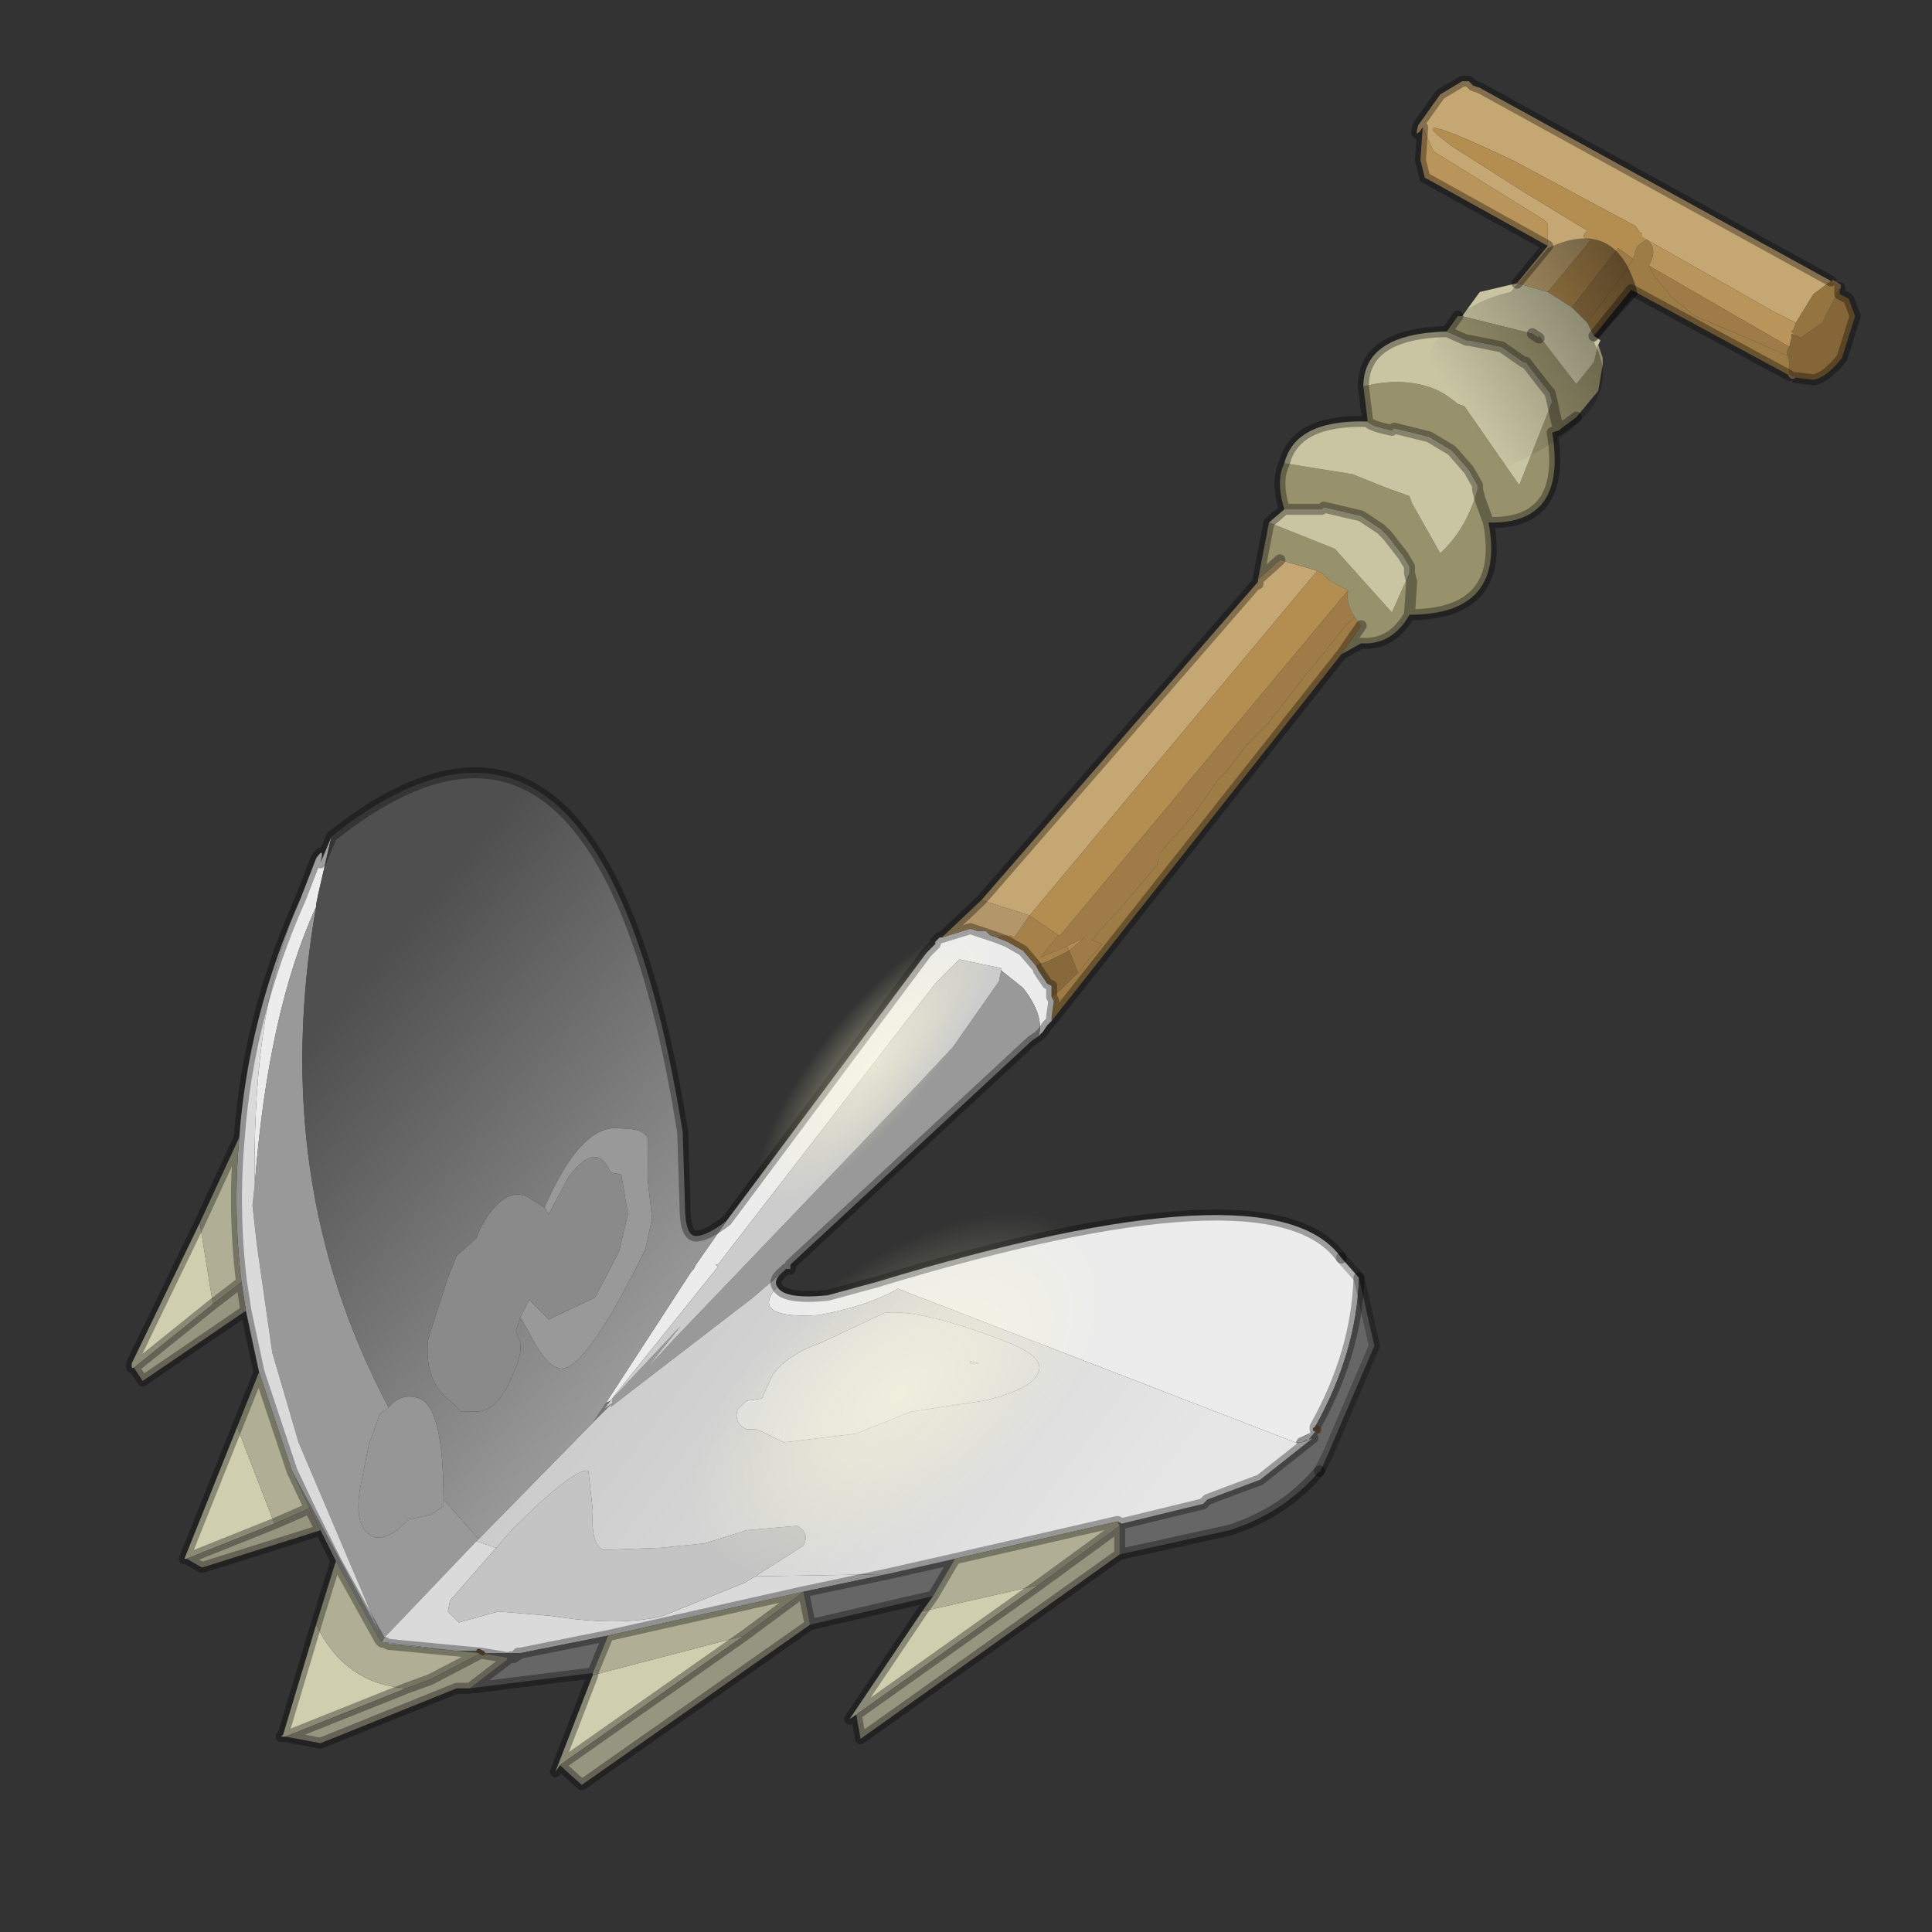 <?xml version="1.0" encoding="UTF-8" standalone="no"?>
<svg xmlns:xlink="http://www.w3.org/1999/xlink" height="440.0px" width="440.0px" xmlns="http://www.w3.org/2000/svg">
  <rect width="100%" height="100%" fill="#333333" stroke="none"/>
  <g transform="matrix(10.0, 0.0, 0.0, 10.0, 0.0, 0.0)">
    <use height="44.0" transform="matrix(1.0, 0.0, 0.0, 1.0, 0.0, 0.0)" width="44.0" xlink:href="#shape0"/>
  </g>
  <defs>
    <g id="shape0" transform="matrix(1.0, 0.0, 0.0, 1.0, 0.0, 0.0)">
      <path d="M44.0 44.0 L0.0 44.0 0.0 0.0 44.0 0.0 44.0 44.0" fill="#33cc33" fill-opacity="0.0" fill-rule="evenodd" stroke="none"/>
      <path d="M22.35 20.5 L28.65 13.25 28.65 13.3 28.65 13.2 29.15 12.75 30.0 13.0 23.45 20.85 22.35 20.5 M34.55 6.45 L35.25 5.6 35.25 5.55 35.25 5.1 35.15 5.0 32.65 3.45 32.4 2.9 Q32.2 3.2 32.3 2.85 L32.8 2.15 33.3 1.85 33.45 1.85 33.55 1.95 33.7 2.0 41.7 6.4 41.3 6.7 40.9 7.35 40.4 7.1 37.4 5.4 37.4 5.3 37.35 5.3 37.25 5.15 34.45 3.65 Q31.7 2.35 33.1 3.35 L34.75 4.4 36.15 5.25 Q35.95 5.45 36.25 5.45 L35.25 6.65 34.55 6.45" fill="#c4a773" fill-rule="evenodd" stroke="none"/>
      <path d="M35.25 5.6 L32.55 4.1 32.45 4.05 32.35 3.65 32.4 2.9 32.65 3.45 35.15 5.0 35.25 5.1 35.25 5.55 35.25 5.6 M37.4 5.4 L40.4 7.1 40.9 7.35 40.85 7.5 40.8 7.55 40.85 7.6 40.9 7.65 40.8 7.6 40.8 7.7 40.75 7.9 37.55 6.05 Q37.75 5.7 37.55 5.5 L37.5 5.45 37.4 5.4" fill="#b9955b" fill-rule="evenodd" stroke="none"/>
      <path d="M40.75 8.55 L37.15 6.6 36.3 7.65 36.15 7.35 36.85 6.4 37.2 5.9 37.25 5.7 37.3 5.6 37.5 5.45 37.55 5.5 Q37.75 5.7 37.55 6.05 L37.6 6.15 37.65 6.25 38.05 6.75 38.6 7.2 39.8 7.7 40.7 8.1 40.7 8.2 40.75 8.25 40.75 8.55 M30.55 14.9 L23.95 23.25 23.95 23.15 24.0 22.8 23.95 22.7 24.15 22.55 24.35 22.35 24.55 22.15 25.1 21.5 24.85 21.4 24.9 21.4 24.95 21.3 25.5 20.7 26.35 19.7 26.4 19.55 26.4 19.45 26.7 19.1 27.15 18.6 27.75 17.75 27.95 17.55 28.4 16.95 28.9 16.45 29.75 15.35 30.05 15.0 30.6 14.3 30.85 14.05 31.0 14.25 30.55 14.9" fill="#9e7c45" fill-rule="evenodd" stroke="none"/>
      <path d="M35.25 6.65 L36.25 5.45 Q35.95 5.45 36.15 5.25 L34.75 4.4 33.1 3.35 Q31.7 2.35 34.45 3.65 L37.25 5.15 37.35 5.3 37.4 5.3 37.4 5.4 37.5 5.45 37.3 5.6 37.25 5.7 37.2 5.9 36.85 5.65 35.8 7.0 35.25 6.65 M30.0 13.0 L30.1 13.05 30.25 13.2 30.7 13.45 24.15 21.3 24.1 21.3 23.45 20.85 30.0 13.0 M24.35 21.65 L24.3 21.55 24.7 21.35 24.35 21.65" fill="#b48d50" fill-rule="evenodd" stroke="none"/>
      <path d="M40.8 8.6 L40.75 8.55 40.75 8.25 40.7 8.2 40.7 8.1 40.7 8.0 40.75 8.25 Q40.7 8.5 40.8 8.6" fill="#ab8649" fill-rule="evenodd" stroke="none"/>
      <path d="M23.95 23.25 L23.85 23.35 23.75 23.5 23.65 23.6 Q23.8 23.15 23.3 22.5 L22.8 22.1 22.8 22.05 21.85 21.85 21.3 22.4 16.35 28.8 16.3 28.8 16.35 28.85 13.9 31.9 13.8 31.95 15.75 28.95 15.8 28.9 15.85 28.8 16.55 27.8 21.1 21.7 21.3 21.5 21.3 21.45 21.4 21.35 21.45 21.35 22.1 21.15 22.25 21.2 22.45 21.2 22.55 21.3 22.7 21.35 22.95 21.45 23.3 21.65 23.6 22.0 23.65 22.1 23.85 22.4 23.95 22.45 23.95 22.6 23.95 22.7 24.0 22.8 23.95 23.15 23.95 23.25 M17.7 29.3 Q17.85 29.6 18.85 29.5 L19.95 29.2 Q29.0 26.45 30.55 28.65 L30.95 29.1 Q30.9 30.8 29.95 32.5 L29.95 32.55 29.5 32.85 20.45 29.35 Q19.75 29.75 18.65 29.95 17.05 30.05 17.7 29.3 M6.85 20.45 L7.2 19.55 Q7.4 19.25 7.3 19.65 L7.55 19.05 7.25 20.35 7.2 20.6 7.2 20.65 Q6.1 23.05 5.8 27.0 5.75 23.4 6.55 21.2 L6.6 21.05 6.85 20.45 M22.25 21.2 L22.55 21.3 22.25 21.2" fill="#ececec" fill-rule="evenodd" stroke="none"/>
      <path d="M23.65 23.6 L23.5 23.7 18.0 28.8 18.0 28.9 17.95 28.9 17.9 28.9 17.85 28.95 17.15 29.55 13.9 32.05 13.95 31.95 13.95 31.85 15.5 30.2 14.7 31.2 15.35 30.5 20.95 24.65 21.7 23.85 22.75 22.35 22.8 22.1 23.3 22.5 Q23.8 23.15 23.65 23.6 M7.65 35.55 L7.3 34.85 7.05 34.35 6.65 33.5 8.65 37.2 6.8 32.85 6.2 30.8 5.85 28.35 5.75 27.45 5.8 27.0 Q6.1 23.05 7.2 20.65 6.1 26.9 8.85 32.05 L8.65 32.2 8.4 32.9 8.2 33.9 Q8.05 34.8 8.5 35.0 8.85 35.1 9.3 34.6 L9.8 34.5 10.1 34.3 10.1 34.15 10.9 35.05 10.85 35.1 8.75 37.3 8.7 37.4 8.65 37.35 8.7 37.4 8.65 37.35 7.65 35.55 M12.4 27.5 Q13.25 25.55 14.15 25.7 14.85 25.7 14.75 26.1 L14.75 26.85 14.85 27.75 14.7 28.45 Q13.25 31.4 12.7 31.15 12.4 31.05 12.05 30.35 L11.85 30.0 12.05 29.6 12.1 29.65 12.5 30.05 13.55 29.55 14.1 28.5 14.3 27.65 14.15 26.75 13.9 26.7 Q13.6 25.95 12.95 26.8 L12.5 27.65 12.4 27.5" fill="#999999" fill-rule="evenodd" stroke="none"/>
      <path d="M5.9 31.25 L5.6 29.85 5.5 29.2 Q5.3 27.55 5.45 25.9 5.65 23.15 6.85 20.45 L6.6 21.05 6.55 21.2 Q5.75 23.4 5.8 27.0 L5.75 27.45 5.85 28.35 6.2 30.8 6.8 32.85 8.65 37.2 6.65 33.5 5.9 31.25 M29.65 32.85 L29.5 32.85 29.95 32.55 30.0 32.55 29.8 32.8 29.75 32.8 29.65 32.85 M30.05 32.6 L30.05 32.55 30.05 32.6 M17.2 35.9 L20.2 35.85 18.3 36.25 13.85 37.25 11.85 37.65 11.8 37.65 11.0 37.65 10.9 37.6 10.4 37.6 8.75 37.4 8.7 37.4 8.75 37.3 10.85 35.1 11.3 35.25 10.25 36.45 10.2 36.7 10.45 36.95 11.35 36.7 12.55 36.8 Q14.1 37.05 15.1 36.8 L16.95 36.05 17.2 35.9" fill="#dadada" fill-rule="evenodd" stroke="none"/>
      <path d="M13.9 31.9 L16.35 28.85 16.3 28.8 16.35 28.8 21.3 22.4 21.85 21.85 22.8 22.05 22.8 22.1 22.75 22.35 21.7 23.85 20.95 24.65 15.35 30.5 14.7 31.2 15.5 30.2 13.95 31.85 13.95 31.95 13.75 32.1 13.9 31.9 M10.4 37.6 L8.85 37.45 8.75 37.4 8.7 37.4 8.65 37.35 8.7 37.4 8.75 37.4 10.4 37.6" fill="#cccccc" fill-rule="evenodd" stroke="none"/>
      <path d="M30.95 29.1 L31.3 30.65 30.25 33.1 30.05 33.55 30.05 33.5 Q29.25 34.45 28.0 34.85 L25.5 35.4 25.5 34.75 25.55 34.7 25.5 34.75 25.45 34.65 25.55 34.7 27.4 34.25 27.5 34.15 28.7 33.7 29.9 32.75 29.65 32.85 29.75 32.8 29.8 32.8 30.0 32.55 30.0 32.5 30.05 32.55 30.0 32.55 30.05 32.55 30.0 32.5 29.95 32.5 Q30.9 30.8 30.95 29.1 M21.25 36.35 L18.45 37.0 18.3 36.25 20.2 35.85 21.75 35.5 21.25 36.35 M13.5 38.1 L10.7 38.45 11.55 37.8 Q11.6 37.7 11.7 37.75 L11.55 37.75 11.7 37.75 Q11.6 37.7 11.55 37.8 L11.55 37.75 10.95 37.65 9.9 37.55 8.85 37.45 10.4 37.6 10.9 37.6 11.0 37.65 11.8 37.65 11.85 37.65 13.85 37.25 13.5 38.1 M30.25 33.1 L30.05 33.5 30.25 33.1 M30.05 32.55 L30.05 32.6 30.05 32.55 M11.8 37.65 L11.7 37.75 11.85 37.65 11.7 37.75 11.8 37.65" fill="#666666" fill-rule="evenodd" stroke="none"/>
      <path d="M35.8 7.0 L36.85 5.65 37.2 5.9 36.85 6.4 36.15 7.35 35.8 7.0 M30.85 14.05 L30.6 14.3 30.05 15.0 29.75 15.35 28.9 16.45 28.4 16.95 27.95 17.55 27.75 17.75 27.15 18.6 26.7 19.1 26.4 19.45 26.4 19.55 26.35 19.7 25.5 20.7 24.95 21.3 24.9 21.4 24.85 21.4 25.1 21.5 24.55 22.15 24.35 21.65 24.7 21.35 24.3 21.55 23.7 21.8 24.1 21.3 24.15 21.3 30.7 13.45 Q30.65 13.75 30.85 14.05 M40.75 7.9 L40.7 8.0 40.7 8.1 39.8 7.7 38.6 7.2 38.05 6.75 37.65 6.25 37.6 6.15 37.55 6.05 40.75 7.9" fill="#9e7b47" fill-rule="evenodd" stroke="none"/>
      <path d="M41.9 6.55 L41.9 6.7 42.1 6.8 42.25 7.2 41.95 8.15 Q41.6 8.6 41.3 8.65 L40.9 8.6 40.85 8.6 40.8 8.6 Q40.7 8.5 40.75 8.25 L40.7 8.0 40.75 7.9 40.8 7.7 40.8 7.6 40.9 7.65 40.95 7.65 41.0 7.7 41.5 7.35 41.9 6.55" fill="#856639" fill-rule="evenodd" stroke="none"/>
      <path d="M41.75 6.4 L41.9 6.5 41.85 6.55 41.9 6.55 41.5 7.35 41.0 7.7 40.95 7.65 40.9 7.65 40.85 7.6 40.85 7.5 40.9 7.35 41.3 6.7 41.7 6.4 41.75 6.4" fill="#94743f" fill-rule="evenodd" stroke="none"/>
      <path d="M40.85 7.5 L40.85 7.6 40.8 7.55 40.85 7.5" fill="#957440" fill-rule="evenodd" stroke="none"/>
      <path d="M13.5 32.4 L13.8 31.95 13.9 31.9 13.75 32.1 13.95 31.95 13.5 32.4" fill="#757575" fill-rule="evenodd" stroke="none"/>
      <path d="M21.45 21.35 L22.35 20.5 23.45 20.85 23.1 21.35 23.0 21.3 22.95 21.35 22.95 21.3 22.7 21.35 22.55 21.3 22.45 21.2 22.25 21.2 22.1 21.15 21.45 21.35" fill="#b39669" fill-rule="evenodd" stroke="none"/>
      <path d="M23.45 20.85 L24.1 21.3 23.7 21.8 24.3 21.55 24.35 21.65 23.85 21.9 23.7 21.95 23.6 22.0 23.3 21.65 22.95 21.45 22.7 21.35 22.95 21.3 22.95 21.35 23.0 21.3 23.1 21.35 23.45 20.85" fill="#a6814a" fill-rule="evenodd" stroke="none"/>
      <path d="M24.55 22.15 L24.35 22.35 24.15 22.55 23.95 22.7 23.95 22.6 23.95 22.45 23.85 22.4 23.65 22.1 23.6 22.0 23.7 21.95 23.85 21.9 24.35 21.65 24.55 22.15" fill="#87693c" fill-rule="evenodd" stroke="none"/>
      <path d="M11.85 30.0 L11.75 30.3 11.8 30.45 Q11.95 30.7 11.7 31.25 11.35 32.2 10.75 32.15 L10.5 32.15 10.25 31.9 Q9.65 31.45 9.75 30.5 L10.2 29.1 10.4 28.6 10.85 28.2 10.95 27.95 11.1 27.7 Q11.55 27.05 12.0 27.25 L12.4 27.5 12.5 27.65 12.95 26.8 Q13.6 25.95 13.9 26.7 L14.15 26.75 14.3 27.65 14.1 28.5 13.55 29.55 12.5 30.05 12.1 29.65 12.05 29.6 11.85 30.0" fill="#8a8a8a" fill-rule="evenodd" stroke="none"/>
      <path d="M11.3 35.25 L11.65 34.85 Q13.1 33.4 13.4 33.5 L13.5 34.4 Q13.45 35.2 13.75 35.3 L15.05 35.25 16.05 35.15 17.0 34.85 18.15 34.75 Q18.45 34.9 18.3 35.2 L17.2 35.9 16.95 36.05 15.1 36.8 Q14.1 37.05 12.55 36.8 L11.35 36.7 10.45 36.95 10.2 36.7 10.25 36.45 11.3 35.25" fill="#c4c4c4" fill-rule="evenodd" stroke="none"/>
      <path d="M18.65 30.6 L20.15 29.9 Q20.95 29.8 22.9 30.55 23.8 30.9 23.65 31.25 23.5 31.65 22.4 31.9 L20.75 32.15 19.5 32.65 17.85 32.85 17.35 32.6 17.2 32.55 17.0 32.55 Q16.7 32.4 16.8 32.1 L17.0 31.9 17.35 31.85 17.6 31.3 Q17.95 30.85 18.65 30.6 M22.1 31.05 L22.3 31.05 22.1 31.0 22.1 31.05" fill="#dedede" fill-rule="evenodd" stroke="none"/>
      <path d="M8.85 32.05 Q9.15 31.7 9.55 31.85 10.1 32.05 10.1 34.15 L10.1 34.3 9.8 34.5 9.3 34.6 Q8.85 35.1 8.5 35.0 8.05 34.8 8.2 33.9 L8.4 32.9 8.65 32.2 8.85 32.05" fill="#969696" fill-rule="evenodd" stroke="none"/>
      <path d="M17.85 28.95 Q17.6 29.15 17.7 29.3 17.05 30.05 18.65 29.95 19.75 29.75 20.45 29.35 L29.5 32.85 29.65 32.85 29.9 32.75 28.7 33.7 27.5 34.15 27.4 34.25 25.55 34.7 25.45 34.65 21.75 35.5 20.2 35.85 17.2 35.9 18.3 35.2 Q18.45 34.9 18.15 34.75 L17.0 34.85 16.05 35.15 15.05 35.25 13.75 35.3 Q13.45 35.2 13.5 34.4 L13.4 33.5 Q13.1 33.4 11.65 34.85 L11.3 35.25 10.85 35.1 10.9 35.05 13.5 32.4 13.95 31.95 13.9 32.05 17.15 29.55 17.85 28.95 M18.65 30.6 Q17.95 30.85 17.6 31.3 L17.35 31.85 17.0 31.9 16.8 32.1 Q16.7 32.4 17.0 32.55 L17.2 32.55 17.35 32.6 17.85 32.85 19.5 32.65 20.75 32.15 22.4 31.9 Q23.5 31.65 23.65 31.25 23.8 30.9 22.9 30.55 20.95 29.8 20.15 29.9 L18.65 30.6 M22.1 31.05 L22.1 31.0 22.3 31.05 22.1 31.05" fill="url(#gradient0)" fill-rule="evenodd" stroke="none"/>
      <path d="M7.55 19.05 Q13.7 14.15 15.55 25.8 L15.55 25.85 15.6 27.45 Q15.6 28.15 15.85 28.15 16.1 28.15 16.55 27.8 L15.85 28.8 15.8 28.9 15.75 28.95 13.8 31.95 13.5 32.4 10.9 35.05 10.1 34.15 Q10.1 32.05 9.55 31.85 9.15 31.7 8.85 32.05 6.1 26.9 7.2 20.65 L7.2 20.6 7.25 20.35 7.55 19.05 M12.4 27.5 L12.0 27.25 Q11.55 27.05 11.1 27.7 L10.95 27.95 10.85 28.2 10.4 28.6 10.2 29.1 9.75 30.5 Q9.65 31.45 10.25 31.9 L10.5 32.15 10.75 32.15 Q11.35 32.2 11.7 31.25 11.95 30.7 11.8 30.45 L11.75 30.3 11.85 30.0 12.05 30.35 Q12.4 31.05 12.7 31.15 13.25 31.4 14.7 28.45 L14.85 27.75 14.75 26.85 14.75 26.1 Q14.85 25.7 14.15 25.7 13.25 25.55 12.4 27.5" fill="url(#gradient1)" fill-rule="evenodd" stroke="none"/>
      <path d="M36.4 7.85 L36.5 8.15 36.5 8.3 36.4 8.9 35.9 9.5 35.5 9.8 35.35 9.85 Q35.7 11.95 33.9 11.9 34.3 14.0 32.1 14.0 31.7 14.7 31.0 14.65 L30.55 14.9 31.0 14.25 30.85 14.05 Q30.65 13.75 30.7 13.45 L30.25 13.2 30.1 13.05 30.0 13.0 29.15 12.75 28.65 13.2 28.9 11.9 30.4 12.5 31.7 13.95 32.1 13.05 32.1 12.9 31.95 12.65 31.6 12.2 31.45 12.05 31.0 11.75 30.15 11.55 30.1 11.6 29.25 11.6 Q29.05 10.95 29.25 10.55 L30.8 10.8 31.55 11.1 32.1 11.3 32.15 11.45 32.8 12.6 Q33.4 12.05 33.65 11.15 L33.65 11.05 33.45 10.7 33.1 10.3 33.05 10.25 32.55 9.95 31.75 9.75 31.7 9.8 Q31.2 9.7 31.15 9.6 L31.05 8.8 Q31.85 8.6 32.5 8.8 32.85 8.9 33.2 9.2 L33.35 9.25 34.6 11.05 35.35 9.15 35.3 8.95 35.1 8.7 34.75 8.25 34.7 8.25 34.2 7.9 33.45 7.75 33.4 7.75 32.95 7.55 33.2 7.2 33.3 7.2 34.9 7.6 35.05 7.7 35.05 7.65 35.9 8.75 36.3 8.25 36.4 7.85 M35.5 9.8 L35.4 9.4 35.35 9.15 35.4 9.4 35.5 9.8 M33.9 11.9 L33.7 11.35 33.65 11.15 33.7 11.35 33.9 11.9 M32.1 14.0 L32.15 13.25 32.1 13.05 32.15 13.25 32.1 14.0" fill="#97916c" fill-rule="evenodd" stroke="none"/>
      <path d="M36.3 7.65 L36.45 7.75 36.4 7.85 36.3 8.25 35.9 8.75 35.05 7.65 35.05 7.7 34.9 7.6 33.3 7.2 33.7 6.65 34.55 6.45 35.25 6.65 35.8 7.0 36.15 7.35 36.3 7.65 M28.9 11.9 L29.25 11.6 30.1 11.6 30.15 11.55 31.0 11.75 31.45 12.05 31.6 12.2 31.95 12.65 32.1 12.9 32.1 13.05 31.7 13.95 30.4 12.5 28.9 11.9 M29.25 10.55 Q29.5 9.55 31.15 9.6 31.2 9.7 31.7 9.8 L31.75 9.75 32.55 9.95 33.05 10.25 33.1 10.3 33.45 10.7 33.65 11.05 33.65 11.15 Q33.4 12.05 32.8 12.6 L32.15 11.45 32.1 11.3 31.55 11.1 30.8 10.8 29.25 10.55 M31.05 8.8 Q31.05 7.6 32.95 7.55 L33.4 7.75 33.45 7.75 34.2 7.9 34.7 8.25 34.75 8.25 35.1 8.7 35.3 8.95 35.35 9.15 34.6 11.05 33.35 9.25 33.2 9.2 Q32.85 8.9 32.5 8.8 31.85 8.6 31.05 8.8" fill="#c9c5a3" fill-rule="evenodd" stroke="none"/>
      <path d="M19.5 39.05 L19.35 39.15 21.0 36.7 23.65 36.1 19.5 39.05 M12.75 40.2 L12.65 40.35 13.5 38.15 13.5 38.1 13.5 38.15 16.95 37.25 12.75 40.2 M6.5 39.55 L6.4 39.55 6.45 39.5 7.2 37.0 Q7.85 38.35 9.25 38.45 L6.5 39.55 6.45 39.5 6.5 39.55 M4.25 35.5 L4.2 35.5 5.4 32.5 6.25 34.7 4.25 35.5 4.2 35.5 4.25 35.5 M3.05 31.15 L3.0 31.15 3.0 31.05 4.55 27.85 4.85 29.7 3.05 31.15 3.0 31.05 3.05 31.15" fill="#cfceaf" fill-rule="evenodd" stroke="none"/>
      <path d="M21.0 36.7 L21.25 36.35 21.75 35.5 25.45 34.65 25.5 34.75 23.65 36.1 21.0 36.7 M7.2 37.0 L7.65 35.55 8.65 37.35 8.7 37.4 8.75 37.4 8.85 37.45 9.9 37.55 10.95 37.65 9.8 38.25 9.25 38.45 Q7.85 38.35 7.2 37.0 M5.4 32.5 L5.9 31.25 6.65 33.5 7.05 34.35 Q6.6 34.55 6.25 34.7 L5.4 32.5 M4.55 27.85 L5.45 25.9 Q5.3 27.55 5.5 29.2 L4.85 29.7 4.55 27.85 M18.3 36.25 L16.95 37.25 13.5 38.15 13.5 38.1 13.85 37.25 18.3 36.25" fill="#b0af95" fill-rule="evenodd" stroke="none"/>
      <path d="M25.5 35.4 L19.6 39.6 19.5 39.05 23.65 36.1 25.5 34.75 25.5 35.4 M18.45 37.0 L13.25 40.65 12.75 40.2 16.95 37.25 18.3 36.25 18.45 37.0 M10.7 38.45 L10.4 38.45 7.3 39.7 6.5 39.55 9.25 38.45 9.8 38.25 10.95 37.65 11.55 37.75 11.55 37.8 10.7 38.45 10.4 38.45 10.7 38.45 M7.3 34.85 L4.6 35.7 4.25 35.5 6.25 34.7 Q6.6 34.55 7.05 34.35 L7.3 34.85 M5.6 29.85 L3.25 31.45 3.05 31.15 4.85 29.7 5.5 29.2 5.6 29.85" fill="#96957f" fill-rule="evenodd" stroke="none"/>
      <path d="M30.0 32.55 L29.95 32.55 M30.0 32.55 L30.05 32.55 30.0 32.5 M30.05 32.6 L30.05 32.55 M10.9 37.6 L11.0 37.65" fill="none" stroke="#69513b" stroke-linecap="round" stroke-linejoin="round" stroke-width="0.1"/>
      <path d="M41.9 6.55 L41.9 6.7 42.1 6.8 42.25 7.2 41.95 8.15 Q41.6 8.6 41.3 8.65 L40.9 8.6 M40.75 8.55 L37.15 6.6 36.3 7.65 M35.9 9.5 L35.5 9.8 35.35 9.85 Q35.7 11.95 33.9 11.9 34.3 14.0 32.1 14.0 31.7 14.7 31.0 14.65 L30.55 14.9 23.95 23.25 23.85 23.35 23.75 23.5 23.65 23.6 23.5 23.7 18.0 28.8 18.0 28.9 17.95 28.9 17.9 28.9 17.85 28.95 Q17.6 29.15 17.7 29.3 17.85 29.6 18.85 29.5 L19.95 29.2 Q29.0 26.45 30.55 28.65 M30.05 33.5 Q29.25 34.45 28.0 34.85 L25.5 35.4 19.6 39.6 19.5 39.05 23.65 36.1 25.5 34.75 25.45 34.65 25.55 34.7 25.5 34.75 25.5 35.4 M19.35 39.15 L21.0 36.7 21.25 36.35 18.45 37.0 13.25 40.65 12.75 40.2 12.65 40.35 13.5 38.15 13.5 38.1 10.7 38.45 10.4 38.45 7.3 39.7 6.5 39.55 6.4 39.55 6.45 39.5 7.2 37.0 7.65 35.55 7.3 34.85 4.6 35.7 4.25 35.5 4.2 35.5 5.4 32.5 5.9 31.25 5.6 29.85 3.25 31.45 3.05 31.15 3.0 31.15 3.0 31.05 4.55 27.85 5.45 25.9 Q5.65 23.15 6.85 20.45 L7.2 19.55 Q7.4 19.25 7.3 19.65 L7.55 19.05 Q13.7 14.15 15.55 25.8 L15.55 25.85 15.6 27.45 Q15.6 28.15 15.85 28.15 16.1 28.15 16.55 27.8 L21.1 21.7 21.3 21.5 21.3 21.45 21.4 21.35 21.45 21.35 22.35 20.5 28.65 13.25 28.65 13.2 28.9 11.9 29.25 11.6 Q29.05 10.95 29.25 10.55 29.5 9.55 31.15 9.6 L31.05 8.8 Q31.05 7.6 32.95 7.55 L33.2 7.2 M34.55 6.45 L35.25 5.6 32.55 4.1 32.45 4.05 32.35 3.65 32.4 2.9 Q32.2 3.2 32.3 2.85 L32.8 2.15 33.3 1.85 33.45 1.85 33.55 1.95 33.7 2.0 41.7 6.4 M32.95 7.55 L33.4 7.75 33.45 7.75 34.2 7.9 34.7 8.25 34.75 8.25 35.1 8.7 35.3 8.95 35.35 9.15 35.4 9.4 35.5 9.8 M35.05 7.7 L34.9 7.6 M32.1 13.05 L32.1 12.9 31.95 12.65 31.6 12.2 31.45 12.05 31.0 11.75 30.15 11.55 30.1 11.6 29.25 11.6 M33.65 11.15 L33.65 11.05 33.45 10.7 33.1 10.3 33.05 10.25 32.55 9.95 31.75 9.75 31.7 9.8 Q31.2 9.7 31.15 9.6 M33.65 11.15 L33.7 11.35 33.9 11.9 M32.1 13.05 L32.15 13.25 32.1 14.0 M23.95 22.7 L24.0 22.8 23.95 23.15 23.95 23.25 M31.0 14.25 L30.55 14.9 M28.65 13.25 L28.65 13.3 28.65 13.2 29.15 12.75 M6.65 33.5 L7.05 34.35 7.3 34.85 M5.5 29.2 Q5.3 27.55 5.45 25.9 M3.05 31.15 L3.0 31.05 M4.85 29.7 L3.05 31.15 M6.25 34.7 Q6.6 34.55 7.05 34.35 M6.25 34.7 L4.25 35.5 4.2 35.5 M5.9 31.25 L6.65 33.5 M5.6 29.85 L5.5 29.2 4.85 29.7 M6.5 39.55 L6.45 39.5 M29.95 32.55 L29.95 32.5 Q30.9 30.8 30.95 29.1 M29.65 32.85 L29.9 32.75 28.7 33.7 27.5 34.15 27.4 34.25 25.55 34.7 M22.7 21.35 L22.95 21.45 23.3 21.65 23.6 22.0 M23.65 22.1 L23.85 22.4 23.95 22.45 23.95 22.6 23.95 22.7 M22.7 21.35 L22.55 21.3 22.25 21.2 22.1 21.15 21.45 21.35 M20.2 35.85 L21.75 35.5 25.45 34.65 M16.95 37.25 L18.3 36.25 13.85 37.25 13.5 38.1 M16.95 37.25 L12.75 40.2 M18.3 36.25 L18.45 37.0 M20.2 35.85 L18.3 36.25 M21.25 36.35 L21.75 35.5 M11.85 37.65 L13.85 37.25 M11.55 37.8 Q11.6 37.7 11.7 37.75 L11.55 37.75 M11.55 37.8 L10.7 38.45 10.4 38.45 M11.85 37.65 L11.7 37.75 11.8 37.65 M8.85 37.45 L9.9 37.55 10.95 37.65 11.55 37.75 M9.25 38.45 L9.8 38.25 10.95 37.65 M8.65 37.35 L7.65 35.55 M8.7 37.4 L8.65 37.35 8.7 37.4 8.75 37.4 8.85 37.45 M8.65 37.35 L8.7 37.4 M9.25 38.45 L6.5 39.55" fill="none" stroke="#000000" stroke-linecap="round" stroke-linejoin="round" stroke-opacity="0.333" stroke-width="0.25"/>
      <path d="M41.75 6.4 L41.9 6.5 41.85 6.55 41.9 6.55 M40.85 8.6 L40.8 8.6 40.75 8.55" fill="none" stroke="#69513b" stroke-linecap="round" stroke-linejoin="round" stroke-width="0.05"/>
      <path d="M30.55 28.65 L30.95 29.1 31.3 30.65 30.25 33.1 M30.05 33.5 L30.25 33.1" fill="none" stroke="#000000" stroke-linecap="round" stroke-linejoin="round" stroke-opacity="0.251" stroke-width="0.25"/>
      <path d="M35.25 5.65 Q36.85 4.9 37.3 6.7 L36.3 7.8 Q37.25 9.5 33.8 10.85 L32.2 9.15 Q32.55 7.05 34.4 6.65 L35.25 5.65" fill="url(#gradient2)" fill-rule="evenodd" stroke="none"/>
      <path d="M28.85 30.6 Q27.3 33.8 23.85 36.4 20.4 38.95 16.95 39.4 13.55 39.9 12.0 37.95 10.65 36.0 12.0 32.75 13.5 29.65 17.0 27.0 20.45 24.5 23.9 23.95 27.45 23.55 28.8 25.5 30.35 27.5 28.85 30.6" fill="url(#gradient3)" fill-rule="evenodd" stroke="none"/>
      <path d="M23.5 23.2 Q22.2 25.65 20.2 27.6 18.25 29.55 16.75 30.0 15.25 30.4 15.15 28.95 15.05 27.5 16.35 25.05 17.7 22.7 19.7 20.65 21.7 18.7 23.15 18.3 24.65 17.9 24.75 19.4 24.85 20.85 23.5 23.2" fill="url(#gradient4)" fill-rule="evenodd" stroke="none"/>
    </g>
    <linearGradient gradientTransform="matrix(0.006, 0.004, -0.003, 0.004, 19.5, 33.4)" gradientUnits="userSpaceOnUse" id="gradient0" spreadMethod="pad" x1="-819.2" x2="819.2">
      <stop offset="0.008" stop-color="#cccccc"/>
      <stop offset="1.0" stop-color="#e6e6e6"/>
    </linearGradient>
    <linearGradient gradientTransform="matrix(0.005, 0.004, -0.005, 0.006, 10.55, 27.6)" gradientUnits="userSpaceOnUse" id="gradient1" spreadMethod="pad" x1="-819.2" x2="819.2">
      <stop offset="0.008" stop-color="#4f4f4f"/>
      <stop offset="1.0" stop-color="#999999"/>
    </linearGradient>
    <linearGradient gradientTransform="matrix(-0.003, 0.002, -0.002, -0.003, 34.95, 6.5)" gradientUnits="userSpaceOnUse" id="gradient2" spreadMethod="pad" x1="-819.2" x2="819.2">
      <stop offset="0.0" stop-color="#000000" stop-opacity="0.502"/>
      <stop offset="1.0" stop-color="#000000" stop-opacity="0.0"/>
    </linearGradient>
    <radialGradient cx="0" cy="0" gradientTransform="matrix(0.013, -0.01, 0.005, 0.007, 20.45, 31.75)" gradientUnits="userSpaceOnUse" id="gradient3" r="819.2" spreadMethod="pad">
      <stop offset="0.0" stop-color="#ffffde" stop-opacity="0.522"/>
      <stop offset="0.412" stop-color="#ffffcc" stop-opacity="0.0"/>
    </radialGradient>
    <radialGradient cx="0" cy="0" gradientTransform="matrix(0.008, -0.008, 4.0E-4, 0.005, 19.95, 24.2)" gradientUnits="userSpaceOnUse" id="gradient4" r="819.2" spreadMethod="pad">
      <stop offset="0.0" stop-color="#ffffde" stop-opacity="0.522"/>
      <stop offset="0.412" stop-color="#ffffcc" stop-opacity="0.0"/>
    </radialGradient>
  </defs>
</svg>
